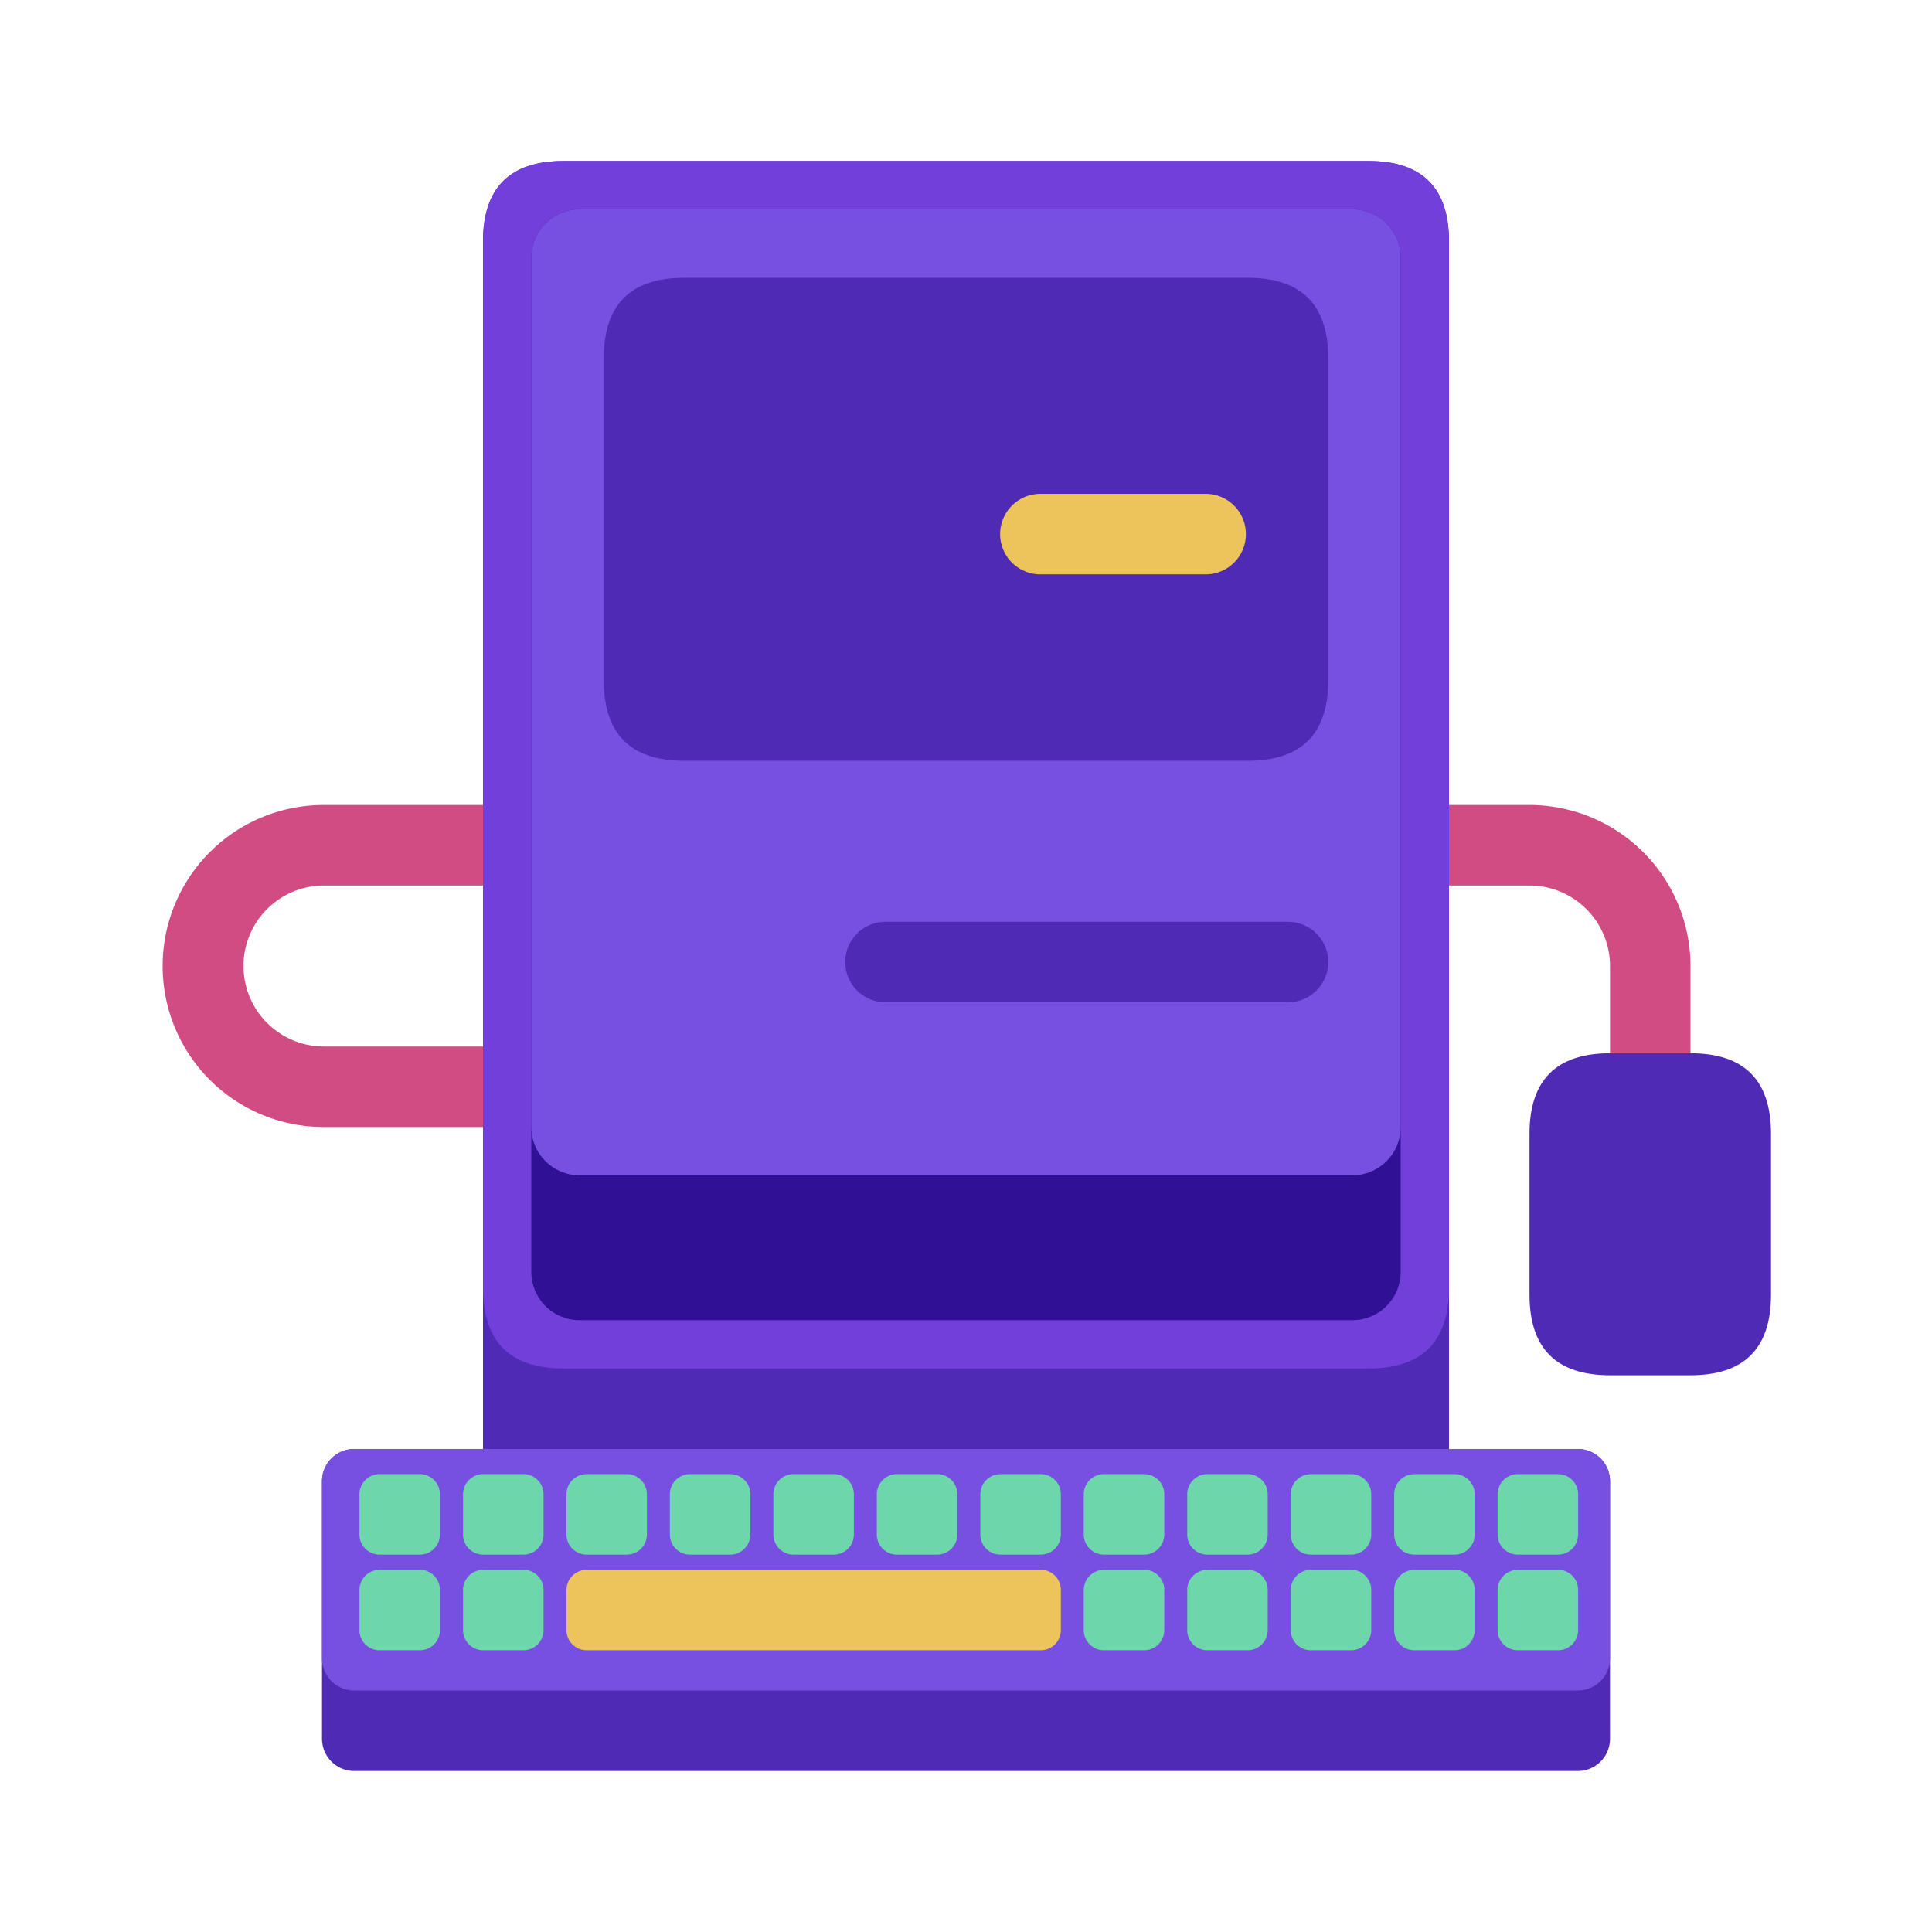 <?xml version="1.0" standalone="no"?><!DOCTYPE svg PUBLIC "-//W3C//DTD SVG 1.1//EN" "http://www.w3.org/Graphics/SVG/1.1/DTD/svg11.dtd"><svg t="1680769417930" class="icon" viewBox="0 0 1024 1024" version="1.1" xmlns="http://www.w3.org/2000/svg" p-id="1425" xmlns:xlink="http://www.w3.org/1999/xlink" width="200" height="200"><path d="M810.667 558.251m42.667 0l42.667 0q42.667 0 42.667 42.667l0 85.333q0 42.667-42.667 42.667l-42.667 0q-42.667 0-42.667-42.667l0-85.333q0-42.667 42.667-42.667Z" fill="#4F2AB5" p-id="1426"></path><path d="M256 85.333m42.667 0l426.667 0q42.667 0 42.667 42.667l0 640q0 42.667-42.667 42.667l-426.667 0q-42.667 0-42.667-42.667l0-640q0-42.667 42.667-42.667Z" fill="#4F2AB5" p-id="1427"></path><path d="M256 554.667H171.52a42.667 42.667 0 0 1 0-85.333H256v-42.667H171.52a85.333 85.333 0 0 0 0.043 170.667H256zM810.667 426.667h-42.667v42.667h42.667a42.709 42.709 0 0 1 42.667 42.667v46.251h42.667V512a85.419 85.419 0 0 0-85.333-85.333z" fill="#D04C83" p-id="1428"></path><path d="M187.733 768h648.533a17.067 17.067 0 0 1 17.067 17.067v136.533a17.067 17.067 0 0 1-17.067 17.067H187.733a17.067 17.067 0 0 1-17.067-17.067v-136.533a17.067 17.067 0 0 1 17.067-17.067z" fill="#4F2AB5" p-id="1429"></path><path d="M187.733 768h648.533a17.067 17.067 0 0 1 17.067 17.067v93.867a17.067 17.067 0 0 1-17.067 17.067H187.733a17.067 17.067 0 0 1-17.067-17.067v-93.867a17.067 17.067 0 0 1 17.067-17.067z" fill="#7750E2" p-id="1430"></path><path d="M256 85.333m42.667 0l426.667 0q42.667 0 42.667 42.667l0 554.667q0 42.667-42.667 42.667l-426.667 0q-42.667 0-42.667-42.667l0-554.667q0-42.667 42.667-42.667Z" fill="#723FDB" p-id="1431"></path><path d="M307.2 110.933h409.6a25.6 25.6 0 0 1 25.6 25.6v537.6a25.6 25.6 0 0 1-25.6 25.6H307.2a25.6 25.6 0 0 1-25.6-25.6V136.533a25.6 25.6 0 0 1 25.6-25.6z" fill="#301196" p-id="1432"></path><path d="M307.2 110.933h409.6a25.6 25.6 0 0 1 25.6 25.6V597.333a25.6 25.6 0 0 1-25.6 25.6H307.2a25.6 25.6 0 0 1-25.6-25.6V136.533a25.6 25.6 0 0 1 25.6-25.6z" fill="#7750E2" p-id="1433"></path><path d="M320 147.243m42.667 0l298.667 0q42.667 0 42.667 42.667l0 170.667q0 42.667-42.667 42.667l-298.667 0q-42.667 0-42.667-42.667l0-170.667q0-42.667 42.667-42.667Z" fill="#4F2AB5" p-id="1434"></path><path d="M682.667 531.243h-213.333a21.333 21.333 0 0 1 0-42.667h213.333a21.333 21.333 0 1 1 0 42.667z" fill="#4F2AB5" p-id="1435"></path><path d="M639.019 304.427h-87.595a21.333 21.333 0 0 1 0-42.667h87.595a21.333 21.333 0 0 1 0 42.667z" fill="#EDC35B" p-id="1436"></path><path d="M201.259 781.312h21.248a10.667 10.667 0 0 1 10.667 10.667v21.333a10.667 10.667 0 0 1-10.667 10.667h-21.333a10.667 10.667 0 0 1-10.667-10.667v-21.333a10.709 10.709 0 0 1 10.752-10.667zM256.085 781.312h21.333a10.667 10.667 0 0 1 10.667 10.667v21.333a10.667 10.667 0 0 1-10.667 10.667h-21.333a10.667 10.667 0 0 1-10.667-10.667v-21.333a10.709 10.709 0 0 1 10.667-10.667zM310.912 781.312h21.291a10.667 10.667 0 0 1 10.667 10.667v21.333a10.667 10.667 0 0 1-10.667 10.667h-21.291a10.667 10.667 0 0 1-10.667-10.667v-21.333a10.709 10.709 0 0 1 10.667-10.667zM365.781 781.312h21.248a10.667 10.667 0 0 1 10.667 10.667v21.333a10.667 10.667 0 0 1-10.667 10.667h-21.333a10.667 10.667 0 0 1-10.667-10.667v-21.333a10.709 10.709 0 0 1 10.752-10.667zM420.608 781.312h21.291a10.667 10.667 0 0 1 10.667 10.667v21.333a10.667 10.667 0 0 1-10.667 10.667h-21.333a10.667 10.667 0 0 1-10.667-10.667v-21.333a10.709 10.709 0 0 1 10.709-10.667zM475.435 781.312h21.291a10.667 10.667 0 0 1 10.667 10.667v21.333a10.667 10.667 0 0 1-10.667 10.667h-21.333a10.667 10.667 0 0 1-10.667-10.667v-21.333a10.709 10.709 0 0 1 10.709-10.667zM530.347 781.312h21.248a10.667 10.667 0 0 1 10.667 10.667v21.333a10.667 10.667 0 0 1-10.667 10.667h-21.333a10.667 10.667 0 0 1-10.667-10.667v-21.333a10.709 10.709 0 0 1 10.709-10.667zM585.131 781.312h21.291a10.667 10.667 0 0 1 10.667 10.667v21.333a10.667 10.667 0 0 1-10.667 10.667h-21.333a10.667 10.667 0 0 1-10.667-10.667v-21.333a10.709 10.709 0 0 1 10.709-10.667zM640 781.312h21.248a10.667 10.667 0 0 1 10.667 10.667v21.333a10.667 10.667 0 0 1-10.667 10.667h-21.333a10.667 10.667 0 0 1-10.667-10.667v-21.333a10.709 10.709 0 0 1 10.709-10.667zM694.827 781.312h21.291a10.667 10.667 0 0 1 10.667 10.667v21.333a10.667 10.667 0 0 1-10.667 10.667h-21.333a10.667 10.667 0 0 1-10.667-10.667v-21.333a10.709 10.709 0 0 1 10.709-10.667zM749.653 781.312h21.291a10.667 10.667 0 0 1 10.667 10.667v21.333a10.667 10.667 0 0 1-10.667 10.667h-21.333a10.667 10.667 0 0 1-10.667-10.667v-21.333a10.709 10.709 0 0 1 10.709-10.667zM804.48 781.312h21.291a10.667 10.667 0 0 1 10.667 10.667v21.333a10.667 10.667 0 0 1-10.667 10.667h-21.333a10.667 10.667 0 0 1-10.667-10.667v-21.333a10.709 10.709 0 0 1 10.709-10.667zM201.259 832h21.248a10.667 10.667 0 0 1 10.667 10.667v21.333a10.667 10.667 0 0 1-10.667 10.667h-21.333a10.667 10.667 0 0 1-10.667-10.667v-21.291a10.709 10.709 0 0 1 10.752-10.667zM256.085 832h21.333a10.667 10.667 0 0 1 10.667 10.667v21.333a10.667 10.667 0 0 1-10.667 10.667h-21.333a10.667 10.667 0 0 1-10.667-10.667v-21.291a10.709 10.709 0 0 1 10.667-10.667z" fill="#6ED6AB" p-id="1437"></path><path d="M310.912 832h240.64a10.667 10.667 0 0 1 10.709 10.667v21.333a10.667 10.667 0 0 1-10.667 10.667H310.912a10.667 10.667 0 0 1-10.667-10.667v-21.291a10.709 10.709 0 0 1 10.667-10.667z" fill="#EDC35B" p-id="1438"></path><path d="M585.131 832h21.291a10.667 10.667 0 0 1 10.667 10.667v21.333a10.667 10.667 0 0 1-10.667 10.667h-21.333a10.667 10.667 0 0 1-10.667-10.667v-21.291a10.709 10.709 0 0 1 10.709-10.667zM640 832h21.248a10.667 10.667 0 0 1 10.667 10.667v21.333a10.667 10.667 0 0 1-10.667 10.667h-21.333a10.667 10.667 0 0 1-10.667-10.667v-21.291a10.709 10.709 0 0 1 10.709-10.667zM694.827 832h21.291a10.667 10.667 0 0 1 10.667 10.667v21.333a10.667 10.667 0 0 1-10.667 10.667h-21.333a10.667 10.667 0 0 1-10.667-10.667v-21.291a10.709 10.709 0 0 1 10.709-10.667zM749.653 832h21.291a10.667 10.667 0 0 1 10.667 10.667v21.333a10.667 10.667 0 0 1-10.667 10.667h-21.333a10.667 10.667 0 0 1-10.667-10.667v-21.291a10.709 10.709 0 0 1 10.709-10.667zM804.48 832h21.291a10.667 10.667 0 0 1 10.667 10.667v21.333a10.667 10.667 0 0 1-10.667 10.667h-21.333a10.667 10.667 0 0 1-10.667-10.667v-21.291a10.709 10.709 0 0 1 10.709-10.667z" fill="#6ED6AB" p-id="1439"></path></svg>